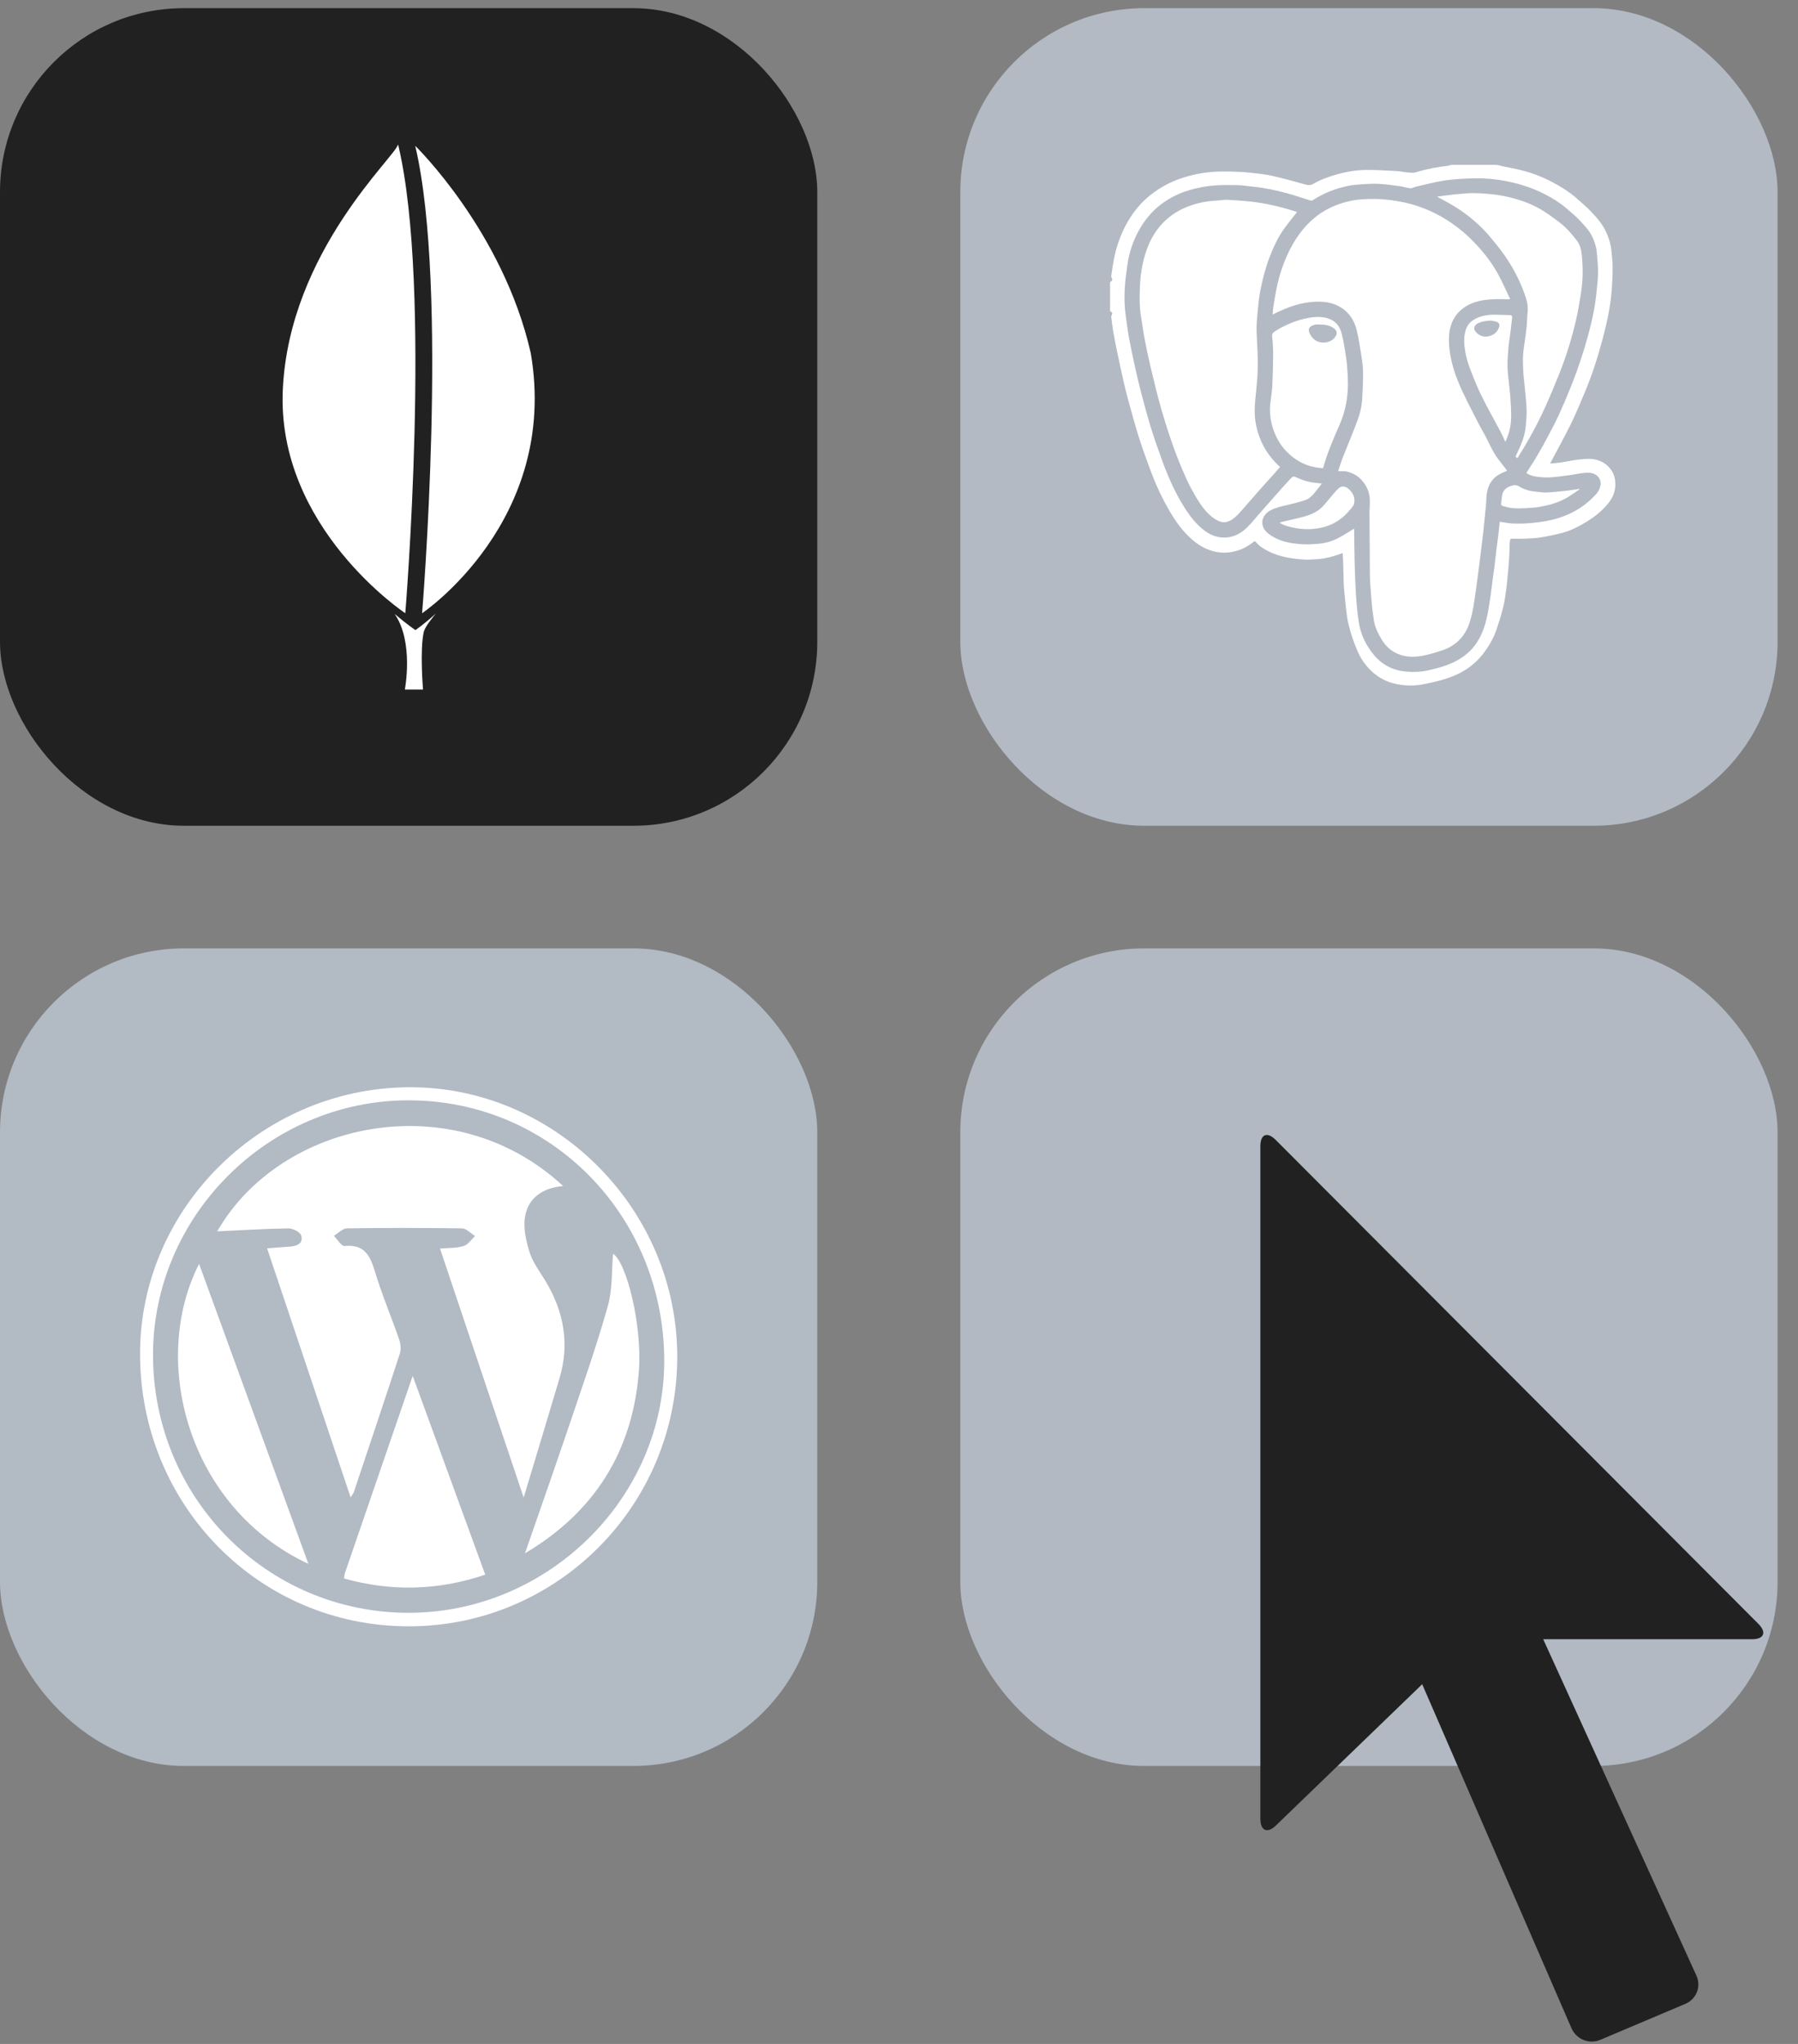 <svg height="75" viewBox="0 0 66 75" width="66" xmlns="http://www.w3.org/2000/svg"><rect x="0" y="0" width="66" height="75" fill="#808080" stroke="none"/><g fill="none" fill-rule="evenodd"><rect fill="#212121" height="30" rx="6.75" width="30" y=".3"/><g fill="#fff" fill-rule="nonzero" transform="translate(10 5.3)"><path d="m4.989 16.239c.013-.007.022-.012.022-.012 0-.003-0-.005-0-.007-.007.007-.014.013-.022.019z"/><path d="m9.483 7.657c-1.015-4.472-4.239-7.604-4.239-7.604v.007c1.234 5.237.25 17.142.25 17.142s5.044-3.39 3.989-9.545z"/><path d="m4.626.06v-.007l.001.001c-.007-.02-.015-.041-.02-.054-.03.395-3.983 3.901-4.225 8.981-.243 5.08 4.495 8.221 4.495 8.221s.984-11.905-.25-17.142z"/><path d="m5.249 17.82s-.307-.205-.76-.59c0 0-.001-0-.001-0.0.711 1.03.373 2.771.373 2.771h.667s-.121-1.444.026-2.105c.045-.2.325-.535.445-.683-.444.401-.75.608-.75.608z"/></g><rect fill="#dbe8fb" height="30" opacity=".55" rx="6.75" width="30" y="34.8"/><path d="m10.015 19.877c5.44-.008 9.845-4.434 9.845-9.893 0-5.37-4.384-9.793-9.621-9.887-5.5-.098-10.097 4.365-10.098 9.777-.002 5.568 4.383 10.01 9.874 10.002zm-.016-19.301c5.223-.002 9.385 4.242 9.383 9.568-.002 5.028-4.274 9.235-9.38 9.236-5.202.001-9.385-4.216-9.385-9.462 0-5.11 4.249-9.341 9.381-9.343zm-3.942 4.963c.085.285-.154.384-.408.403-.267.021-.535.041-.845.064 1.025 3.053 2.034 6.061 3.067 9.139.074-.12.104-.154.117-.194.567-1.696 1.138-3.39 1.691-5.09.05-.155.025-.36-.03-.52-.293-.844-.643-1.67-.9-2.525-.175-.585-.408-.964-1.1-.896-.118.012-.262-.242-.393-.373.16-.095.318-.27.479-.273 1.408-.021 2.817-.021 4.225.001.162.003.32.183.48.28-.14.128-.26.319-.423.368-.262.079-.553.064-.866.092 1.026 3.052 2.031 6.041 3.071 9.137.465-1.545.898-2.964 1.319-4.387.376-1.27.152-2.456-.527-3.575-.204-.336-.455-.663-.571-1.03-.131-.417-.241-.892-.171-1.311.118-.709.663-1.062 1.399-1.129-4.03-3.741-10.364-2.402-12.698 1.663.898-.041 1.756-.096 2.615-.108.162-.002.431.135.469.262zm1.606 12.376c-.019.055-.02.116-.035.207 1.737.482 3.44.447 5.184-.141l-2.663-7.295c-.852 2.478-1.67 4.853-2.486 7.229zm-1.342-.33-4.013-11.008c-1.81 3.536-.433 8.931 4.013 11.008zm12.131-7.073c.127-1.672-.45-3.987-.948-4.306-.056.615-.017 1.299-.193 1.923-.415 1.469-.923 2.913-1.413 4.36-.532 1.573-1.084 3.14-1.628 4.709 2.554-1.514 3.958-3.749 4.182-6.686z" fill="#fff" transform="translate(5 39.8)"/><rect fill="#dbe8fb" height="30" opacity=".551" rx="6.75" width="30" x="35.25" y="34.8"/><rect fill="#dbe8fb" height="30" opacity=".555" rx="6.75" width="30" x="35.25" y=".3"/><path d="m18.537 11.565c-.071-.457-.455-.757-.902-.777-.162-.007-.326.01-.487.03-.195.025-.387.069-.582.098-.134.02-.271.029-.405.043l-.003-.017c.25-.473.511-.941.748-1.421.182-.368.337-.749.498-1.128.266-.627.478-1.273.654-1.929.169-.629.313-1.264.358-1.917.018-.261.031-.522.029-.783-.001-.208-.024-.416-.045-.624-.024-.238-.095-.463-.195-.68-.131-.286-.334-.52-.548-.743-.171-.178-.359-.341-.546-.503-.266-.232-.565-.416-.876-.58-.353-.187-.724-.332-1.111-.431-.234-.06-.473-.104-.71-.151-.085-.017-.171-.053-.256-.053h-1.605c-.058 0-.116.03-.174.037-.384.043-.764.115-1.133.229-.138.043-.264.016-.395.004-.1-.009-.199-.036-.3-.041-.383-.019-.766-.047-1.149-.043-.367.004-.73.064-1.084.165-.297.084-.588.187-.854.343-.114.067-.204.054-.322.02-.396-.114-.795-.222-1.197-.312-.251-.056-.509-.084-.765-.111-.245-.026-.493-.041-.74-.046-.241-.005-.484-.005-.724.016-.382.034-.757.112-1.122.237-.405.139-.776.341-1.111.606-.34.269-.612.597-.831.972-.231.395-.389.819-.488 1.264-.053.241-.087.489-.124.733-.011.076.115.152-.042.228v1.065c.157.071.033.142.042.213.022.171.041.343.07.512.046.268.1.536.155.802.077.372.157.744.242 1.115.062.27.133.538.207.804.113.407.224.815.352 1.218.119.374.255.743.389 1.112.187.51.41 1.004.678 1.477.232.41.497.793.852 1.109.234.208.495.368.798.448.238.063.481.07.725.02.283-.058.533-.18.756-.362.026-.021.054-.037.084.002.115.146.269.243.431.327.435.227.91.295 1.391.323.117.007.234-.01.352-.013.229-.006.452-.051.671-.114.115-.033.227-.075.344-.115.006.124.014.244.018.364l.016.653c.003.099.007.199.016.298.024.255.047.51.077.764.021.175.043.352.084.523.083.345.195.682.338 1.008.14.32.342.59.611.813.348.288.756.411 1.196.433.182.01.369.001.549-.032.284-.052.568-.116.844-.2.563-.17 1.049-.463 1.413-.938.207-.27.377-.563.486-.885.09-.267.175-.536.242-.809.053-.215.08-.437.112-.656.021-.145.034-.292.048-.438.022-.238.044-.475.06-.714.011-.166.011-.332.017-.499.002-.051.01-.101.015-.151.004-.047.028-.063.076-.062.168.003.336.007.503-.001.188-.008.377-.016.562-.047.263-.044.524-.1.782-.167.305-.08.584-.222.853-.385.313-.189.599-.411.83-.697.201-.249.297-.538.248-.852zm-.535.154c-.01.143-.076.266-.171.371-.45.496-1.014.797-1.659.945-.245.056-.498.085-.749.108-.214.02-.43.023-.645.015-.158-.006-.314-.042-.475-.065-.016.147-.032.301-.05.454l-.075.587c-.023.186-.04.373-.064.559-.023.18-.051.36-.075.541-.022.168-.039.337-.064.505-.038.257-.075.515-.125.77-.06.305-.153.6-.303.875-.184.336-.444.591-.776.781-.342.195-.715.297-1.094.382-.268.06-.544.07-.816.046-.471-.043-.873-.244-1.177-.609-.29-.348-.486-.748-.556-1.2-.034-.215-.058-.432-.077-.648-.021-.241-.036-.483-.047-.724-.014-.307-.024-.614-.031-.92-.008-.377-.011-.754-.016-1.131l-.001-.014c-.192.115-.38.241-.58.345-.234.122-.489.192-.752.212-.207.016-.416.03-.622.013-.337-.027-.674-.08-.976-.246-.122-.067-.25-.149-.334-.257-.202-.258-.105-.584.2-.741.211-.109.441-.154.669-.207.198-.046.396-.098.59-.161.192-.063.312-.218.432-.37l.189-.243c-.079-.008-.153-.017-.227-.024-.226-.021-.441-.083-.647-.175-.176-.078-.179-.086-.308.054-.216.234-.425.474-.637.712-.155.175-.31.351-.465.527-.153.174-.297.357-.462.519-.245.24-.541.384-.893.368-.226-.01-.433-.09-.619-.219-.384-.268-.643-.642-.879-1.035-.302-.504-.534-1.041-.732-1.592-.137-.381-.275-.763-.395-1.149-.13-.42-.245-.846-.357-1.271-.085-.321-.16-.645-.232-.969-.082-.369-.16-.738-.229-1.11-.047-.251-.074-.505-.112-.757-.051-.34-.06-.683-.042-1.025.016-.308.061-.615.105-.92.061-.423.2-.822.401-1.199.123-.231.275-.441.451-.636.289-.32.639-.551 1.029-.725.272-.121.56-.194.853-.251.435-.085.874-.081 1.312-.072.192.004.383.039.575.058.413.041.817.128 1.217.235.291.078.576.179.865.267.029.009.071.008.095-.008.391-.255.819-.424 1.274-.52.173-.037.351-.053.527-.064.215-.014.431-.026.645-.014.257.015.514.053.769.088.124.017.245.06.37.072.06.006.123-.038.186-.053.321-.074.641-.157.965-.215.241-.044.488-.064.733-.078.274-.016.549-.027.822-.014.346.017.689.066 1.027.145.42.098.822.24 1.205.436.286.147.558.318.802.527.16.138.324.274.469.427.179.189.361.378.473.62.084.183.145.372.161.572.021.249.046.498.043.747-.002.238-.035.476-.058.714-.052.541-.17 1.071-.313 1.594-.118.432-.256.859-.406 1.281-.138.389-.297.771-.457 1.151-.119.281-.246.559-.385.831-.263.515-.536 1.025-.852 1.51-.055.084-.106.17-.16.255.138.093.294.126.452.143.15.016.302.026.452.015.239-.018.478-.052.716-.085.236-.033.467-.1.709-.082.242.018.415.201.398.428zm-3.45-.526c-.103-.133-.207-.264-.308-.398-.158-.211-.271-.446-.385-.682-.108-.224-.24-.436-.354-.658-.198-.386-.4-.772-.583-1.165-.23-.495-.411-1.007-.468-1.555-.024-.232-.03-.464.017-.693.075-.367.267-.654.589-.851.299-.183.632-.242.973-.26.212-.011.424-.002.644-.002l-.007-.037c-.137-.286-.264-.576-.414-.855-.211-.394-.481-.749-.782-1.078-.223-.244-.464-.47-.728-.67-.26-.197-.534-.372-.826-.516-.348-.171-.711-.304-1.092-.388-.366-.081-.734-.131-1.109-.135-.32-.003-.638.011-.95.083-.471.109-.901.303-1.275.616-.209.175-.392.372-.551.591-.187.258-.339.536-.468.827-.177.4-.299.816-.382 1.244-.042.213-.074.429-.108.644-.012.075-.013.152-.019.238.058-.03.1-.053.142-.074l.139-.062c.469-.215.955-.353 1.478-.337.222.007.434.051.632.148.379.187.6.504.696.906.066.277.112.56.156.842.035.22.07.443.074.665.006.325-.011.65-.028.974-.015.277-.073.549-.169.807-.176.469-.371.931-.554 1.397-.06.154-.107.314-.164.483.088 0 .16-.001.231 0.0.028 0.0.056.001.083.008.21.05.392.145.542.306.199.215.304.466.309.756.003.161-.014.322-.013.483.003.75.009 1.5.015 2.25.001.123.007.245.016.368.018.256.037.513.062.768.018.181.042.362.071.543.041.255.157.482.289.699.113.187.261.345.455.455.33.186.686.201 1.044.133.242-.046.48-.121.715-.197.232-.075.441-.199.617-.369.165-.16.282-.354.361-.569.153-.417.201-.856.264-1.291.024-.163.044-.327.066-.49.025-.186.05-.372.073-.557.018-.138.034-.277.05-.416.024-.199.05-.397.073-.596.018-.154.033-.308.048-.462.02-.197.042-.394.059-.591.013-.15.008-.302.034-.449.049-.269.176-.498.415-.647.1-.062.213-.103.323-.155zm-9.028-1.105c-.119-.282-.191-.577-.212-.881-.02-.286.014-.571.043-.856.029-.276.052-.553.061-.83.014-.456-.017-.91-.039-1.366-.013-.271.018-.545.042-.817.022-.245.049-.49.095-.731.078-.405.181-.803.327-1.19.139-.366.299-.723.524-1.045.155-.22.33-.426.498-.642l-.05-.018c-.548-.174-1.106-.31-1.679-.37-.271-.028-.543-.045-.815-.061-.083-.005-.168.006-.252.014-.207.02-.417.028-.621.066-.347.066-.68.177-.988.358-.277.162-.509.372-.704.624-.215.278-.36.592-.464.927-.123.395-.181.802-.197 1.212-.014.36-.021.722.041 1.08.046.267.077.536.128.802.069.362.144.724.23 1.082.123.513.246 1.027.392 1.534.14.486.297.967.467 1.443.14.388.301.769.471 1.145.111.245.245.48.385.71.149.243.319.474.55.651.291.223.516.258.812.013.127-.105.234-.234.344-.358.175-.196.344-.397.518-.594.222-.25.447-.498.67-.748.047-.053.092-.107.138-.16l-.076-.067c-.277-.266-.492-.575-.642-.93zm8.415-7.456c.181.213.357.431.519.659.313.44.564.916.748 1.424.082.224.147.45.118.696-.02.172-.018.346-.034.519-.013.144-.035.287-.054.43-.028.216-.068.431-.08.648-.011.206 0.0.415.013.622.013.21.042.419.061.629.022.238.051.476.058.714.005.196-.012.393-.029.588-.02.235-.08.463-.169.682-.063.154-.137.303-.208.457l.028.03.043.033.043-.078c.367-.578.693-1.178.975-1.801.182-.401.352-.808.515-1.217.255-.637.456-1.292.612-1.96.07-.3.123-.604.171-.909.037-.238.068-.479.075-.719.007-.255-.007-.511-.03-.766-.018-.192-.065-.385-.185-.541-.193-.251-.402-.491-.658-.681-.216-.16-.431-.324-.663-.459-.368-.213-.765-.355-1.181-.452-.406-.095-.817-.135-1.23-.144-.244-.005-.489.021-.732.044-.221.021-.44.056-.662.085.238.134.473.253.695.394.466.295.884.65 1.242 1.071zm-6.054 8.264c.151-.482.356-.942.555-1.404.161-.375.249-.771.279-1.177.015-.2.011-.403.001-.604-.011-.223-.029-.447-.061-.668-.042-.282-.089-.565-.156-.842-.072-.3-.255-.509-.568-.586-.191-.047-.38-.045-.573-.015-.471.074-.901.248-1.303.501-.081.051-.125.092-.111.208.029.245.036.495.035.742-.002.35-.016.701-.03 1.051-.004.114-.021.228-.033.341-.019.174-.055.348-.054.521.001.179.019.362.063.536.138.55.43 1.0.909 1.317.295.195.62.294.978.312.024-.082.046-.16.07-.237zm-.562-4.716c-.063-.132-.027-.242.119-.293.036-.013.072-.026.109-.029.051-.005.103-.001.154-.001.185.001.363.027.516.145.098.076.124.176.061.279-.09.146-.228.219-.396.234-.266.022-.453-.102-.563-.334zm7.373-.048c.021-.176.038-.353.06-.529.009-.071-.029-.09-.088-.092-.187-.005-.374-.012-.561-.015-.211-.004-.416.03-.611.11-.216.089-.381.232-.448.467-.05.176-.064.351-.046.535.027.28.089.551.187.811.131.348.268.696.431 1.03.221.452.472.889.707 1.333.063.119.116.242.181.381.137-.29.204-.581.212-.881.006-.252-.014-.506-.029-.758-.009-.155-.031-.308-.046-.462-.021-.215-.053-.43-.058-.645-.005-.219.011-.439.029-.658.018-.21.052-.418.078-.627zm-.421-.17c-.069.192-.218.3-.41.332-.179.029-.337-.037-.454-.18-.083-.102-.051-.223.073-.291.143-.079.301-.099.487-.111.05.009.126.017.199.038.105.03.144.108.105.213zm-5.552 5.903c-.103-.084-.238-.089-.336.003-.121.114-.228.245-.334.374-.123.149-.238.304-.397.42-.231.168-.5.237-.771.303-.215.052-.431.101-.647.151l-.003.028c.064.03.126.067.193.088.329.104.664.156 1.012.127.251-.021.49-.076.717-.184.312-.148.552-.382.756-.654.034-.045.05-.113.054-.171.014-.207-.091-.361-.243-.485zm8.112.082c-.265.028-.53.058-.796.074-.128.007-.258-.017-.388-.028-.217-.018-.429-.066-.613-.182-.106-.067-.195-.074-.307-.037-.161.054-.293.137-.332.311-.026.118-.036.24-.047.361-.002.021.025.061.045.066.124.033.249.071.376.083.156.014.315.01.472.002.17-.008.341-.019.508-.048.394-.066.776-.174 1.114-.398.122-.081.243-.163.364-.245l-.01-.017c-.129.019-.258.043-.388.057z" fill="#fff" transform="translate(40.75 6.051)"/><path d="m11.685 34.124c.177.407.651.598 1.059.425l3.119-1.319c.408-.172.591-.635.41-1.033l-5.626-12.347h7.666c.44 0 .544-.253.232-.565l-17.717-17.757c-.311-.312-.564-.214-.564.235v24.672c0 .442.255.554.57.251l5.371-5.185z" fill="#212121" transform="translate(46 40.3)"/></g></svg>
